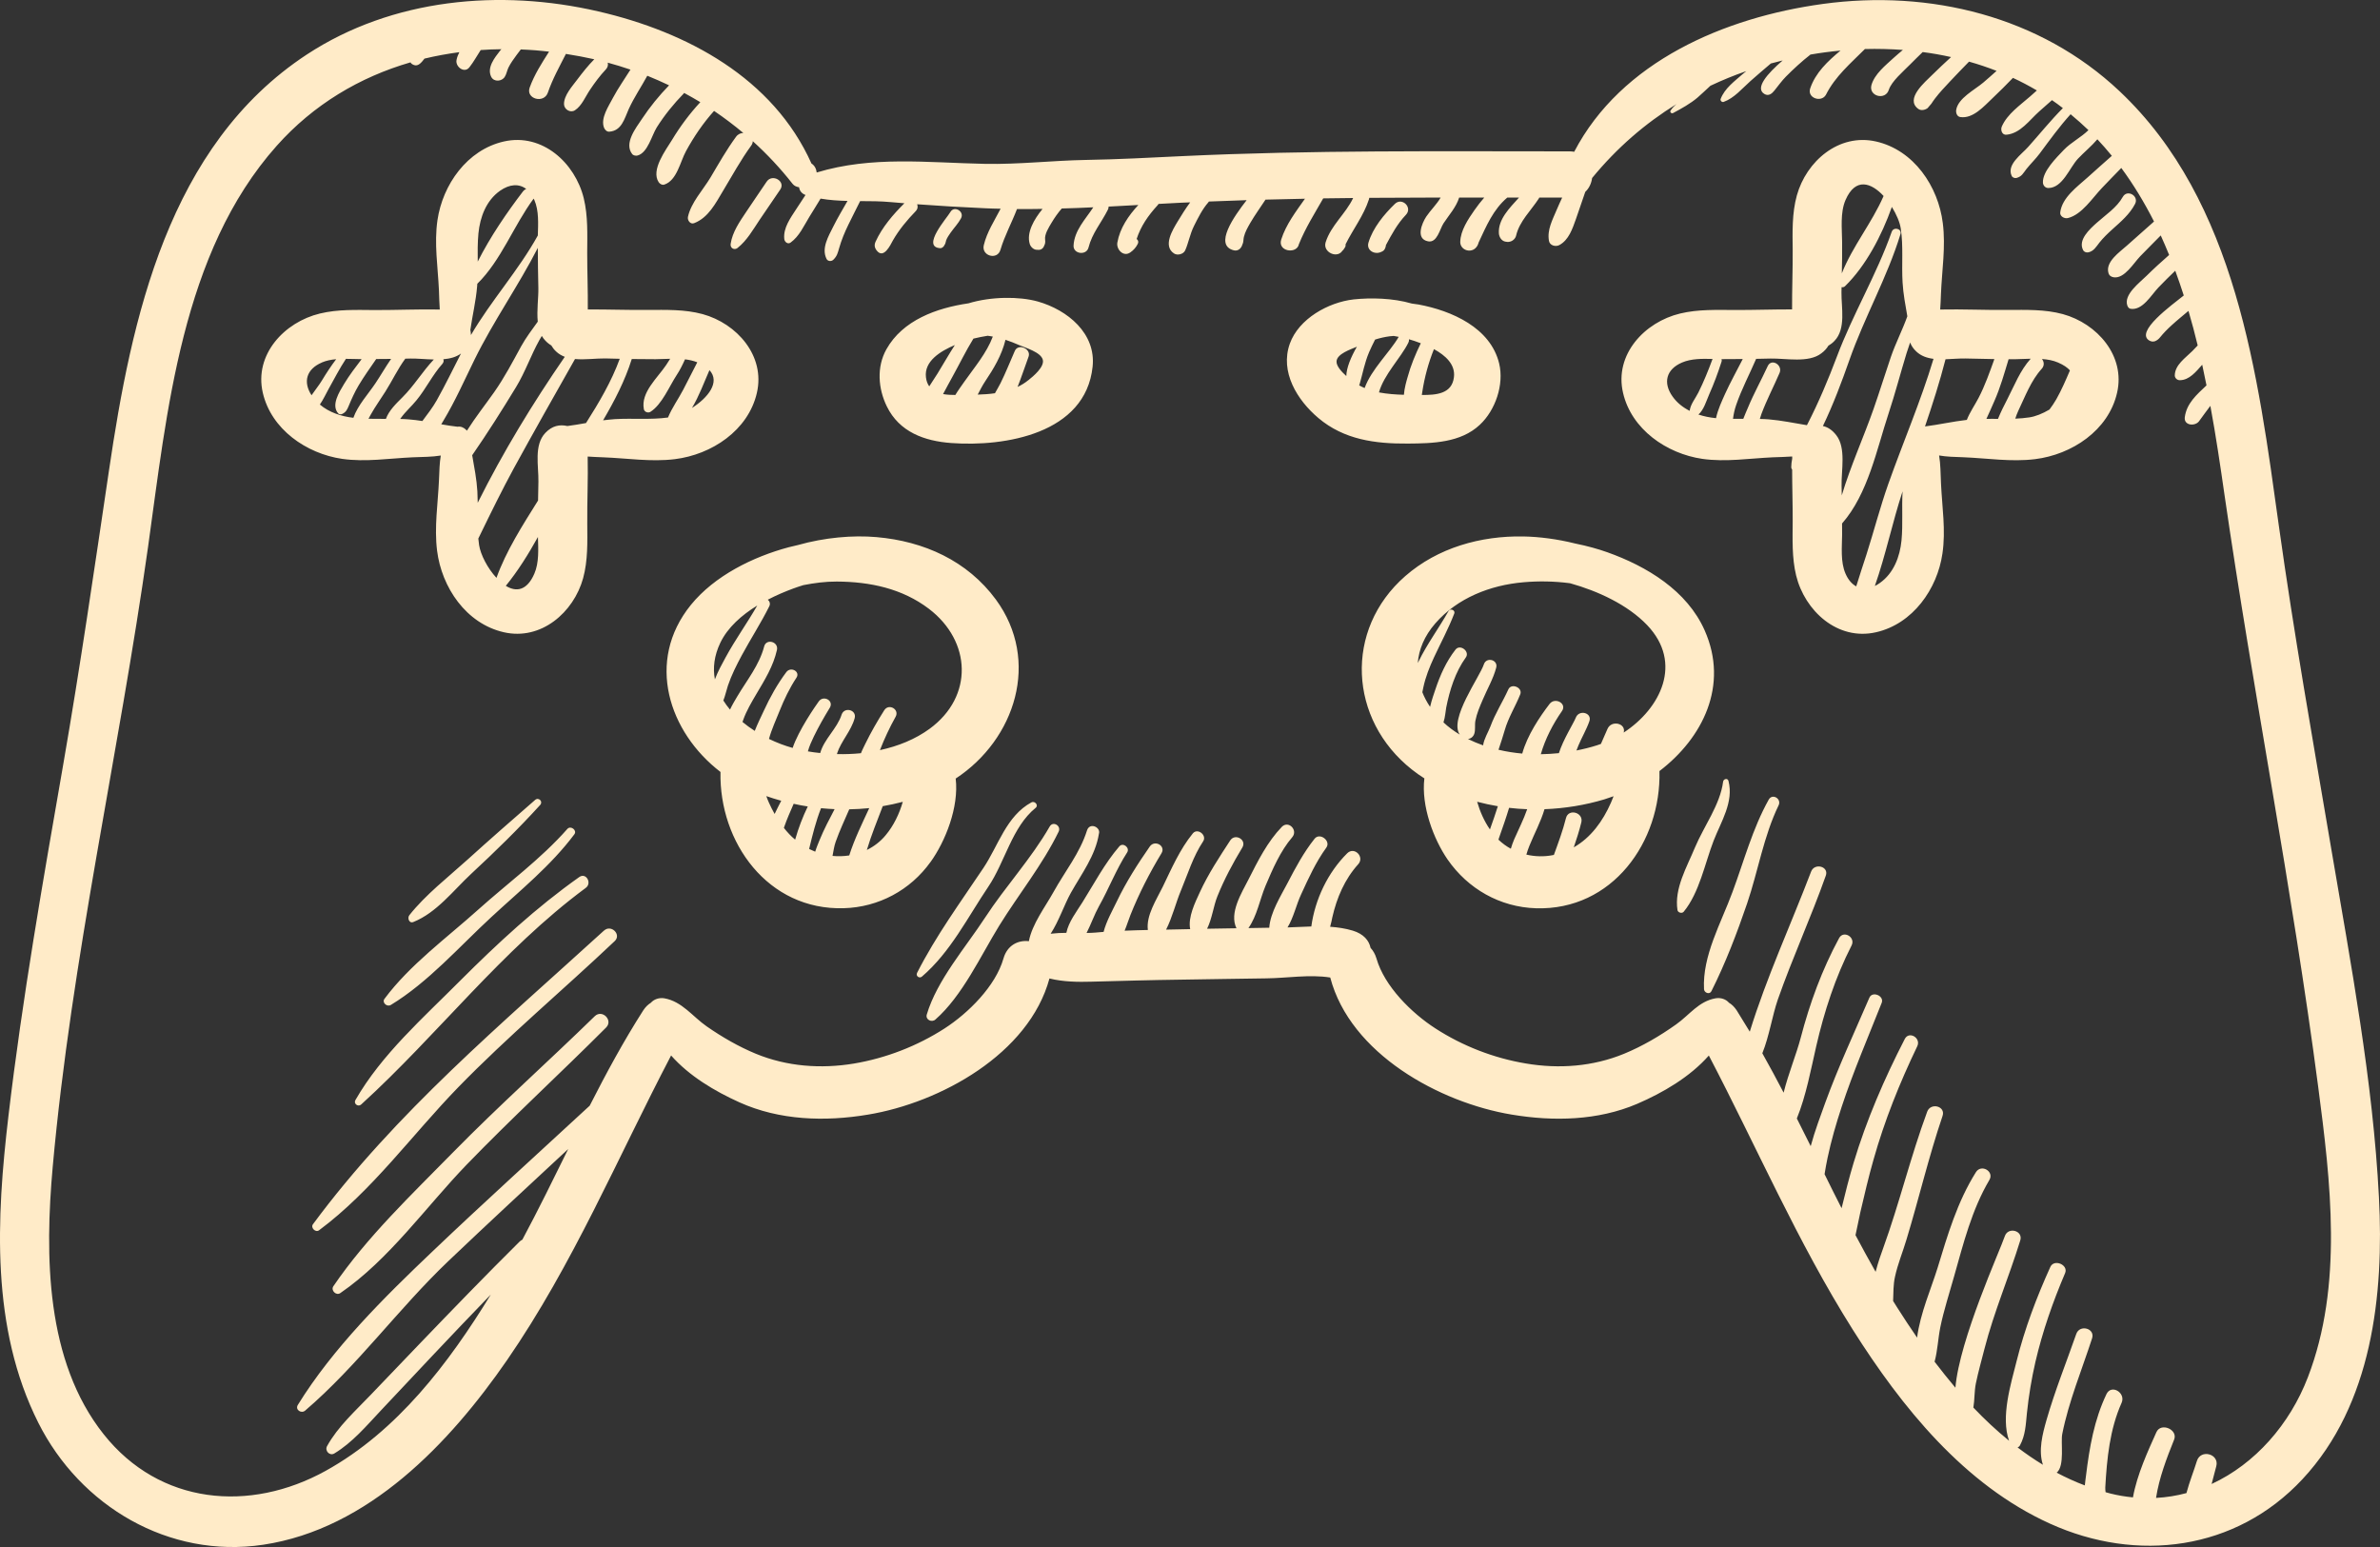<svg xmlns="http://www.w3.org/2000/svg" width="40" height="26" viewBox="0 0 40 26">
    <rect x="0" y="0" width="40" height="26" fill="#333333" stroke="none"/>
    <g fill="none" fill-rule="evenodd">
        <path d="M0 0H40V40H0z" transform="translate(0 -10)"/>
        <path fill="#FFEBC8" d="M17.282 16.39c-.057.047-.118.083-.18.113.066-.167.123-.34.185-.509.047-.132-.174-.228-.231-.097-.08.181-.152.365-.24.542-.027.054-.062.111-.094.17-.096.014-.193.02-.29.023.042-.08.081-.157.121-.216.15-.224.283-.446.346-.705.079.026.155.056.23.089.106.046.364.118.397.246.031.12-.16.278-.244.345zm-1.074.024c-.047.068-.104.144-.152.224-.069 0-.14-.003-.206-.015.052-.1.108-.2.164-.303.117-.212.22-.425.346-.629.08-.02.16-.035.24-.048.03.003.057.01.086.014-.106.28-.307.514-.478.757zm-.59.08c-.029-.04-.049-.091-.056-.155-.032-.27.245-.438.486-.54-.1.154-.192.318-.29.477l-.14.217zm1.823-1.427c-.312-.087-.783-.085-1.165.031-.534.078-1.104.282-1.379.773-.166.297-.139.66.008.96.21.429.63.582 1.084.615.9.066 2.255-.157 2.374-1.282.06-.56-.42-.955-.922-1.097zm9.848 7.245c.044-.157-.208-.216-.273-.06-.036.085-.072.168-.11.251l-.063.022c-.112.036-.23.065-.348.088l.033-.084c.057-.137.135-.267.184-.407.05-.144-.173-.2-.227-.063-.038.097-.212.367-.285.599-.101.01-.203.016-.304.018.074-.259.203-.507.355-.725.09-.128-.117-.24-.208-.12-.167.218-.376.53-.459.834-.134-.012-.268-.033-.399-.064.036-.11.073-.218.104-.327.059-.21.18-.401.261-.603.047-.114-.15-.198-.2-.084-.095.21-.221.404-.3.62-.035.093-.109.21-.124.32-.088-.031-.173-.067-.255-.107.047-.004.088-.036.106-.085.024-.069.005-.15.02-.224.023-.12.074-.237.122-.349.074-.177.178-.353.227-.54.036-.134-.164-.187-.207-.057-.068.21-.59.92-.405 1.181-.1-.06-.192-.128-.274-.205.029-.086.036-.2.046-.249.058-.293.153-.598.33-.843.072-.1-.096-.23-.173-.132-.157.2-.26.433-.34.673-.018.053-.06.17-.088.29-.053-.079-.097-.161-.13-.246.006-.024.011-.05.017-.083.037-.174.103-.339.178-.501.115-.247.244-.485.342-.74.02-.056-.068-.091-.097-.04-.162.287-.36.552-.505.85-.003.008-.008.016-.012.023.018-.226.11-.454.295-.666.371-.427.924-.643 1.48-.691.258-.023.517-.018.774.015l.016.003c.455.127.961.357 1.291.703.606.636.225 1.4-.395 1.805zm-.214 1.178c-.137.312-.338.588-.625.751.047-.138.092-.277.127-.42.04-.167-.217-.238-.258-.072-.053.212-.129.414-.203.619-.005 0-.009.002-.013.003-.15.03-.304.026-.45-.008.016-.05.03-.1.052-.15.084-.207.19-.4.253-.613.344-.013.684-.069 1.005-.165.052-.016.104-.034.156-.053-.014.037-.029.074-.044.108zm-1.683.774c-.075-.04-.145-.092-.208-.152l.013-.04c.058-.164.116-.329.166-.495.102.012.202.02.304.023-.06.173-.144.336-.218.505-.023.052-.04.105-.057.16zm-.351-.324c-.097-.14-.168-.302-.215-.465.114.03.23.055.348.075-.041.131-.087.26-.133.39zm3.609-3.345c-.295-.667-.971-1.077-1.638-1.314-.145-.052-.333-.105-.537-.146-.3-.075-.602-.114-.873-.119-.718-.013-1.439.19-1.984.666-1.032.901-.95 2.414.112 3.252.067.054.137.102.209.148-.056.466.156 1.023.39 1.363.342.494.88.801 1.486.82 1.284.039 2.106-1.117 2.075-2.306.727-.555 1.17-1.439.76-2.364zm5.91-3.885c-.034.06-.074.117-.115.173-.118.07-.24.118-.34.132-.077.012-.156.018-.235.021.015-.045.031-.089.05-.13.114-.238.214-.51.394-.707.05-.055.04-.12.005-.165.095.006.187.023.27.059.093.04.157.084.2.132-.07.164-.141.329-.229.485zm-.98.33c-.064 0-.13-.002-.195 0 .049-.103.092-.207.134-.3.1-.226.167-.466.239-.703h.12c.08-.001.165-.006.251-.008-.18.201-.272.446-.394.683-.05.097-.108.21-.155.327zm-.524.017c-.236.027-.468.08-.703.11.127-.373.247-.748.345-1.129.116-.004.233-.015.335-.013l.486.01c-.08.222-.158.446-.267.655-.06.115-.147.24-.196.367zm-1.32 1.077c-.137.388-.241.79-.366 1.183-.057.177-.118.357-.173.538-.072-.039-.135-.11-.18-.214-.087-.2-.059-.447-.057-.66l-.001-.182.001-.002c.436-.499.58-1.241.783-1.855.11-.333.197-.67.3-1.006.019-.062.039-.121.06-.18.019.052.052.103.103.151.08.076.18.11.29.124-.215.714-.51 1.398-.76 2.103zm.222.95c-.027.272-.131.55-.364.714-.028.02-.056.037-.084.05.183-.52.296-1.075.466-1.59-.016.275.008.552-.018.826zm-1.007-.922c-.006-.254.078-.633-.088-.846-.068-.089-.144-.138-.226-.156.174-.362.317-.744.445-1.108.252-.72.634-1.385.858-2.115.03-.094-.115-.132-.147-.04-.254.721-.652 1.38-.921 2.097-.146.387-.306.767-.495 1.136l-.009.016c-.213-.035-.425-.08-.641-.098-.05-.004-.1-.006-.15-.007.01-.03.017-.058.027-.084.088-.236.206-.46.305-.69.056-.132-.136-.25-.199-.115-.108.235-.235.462-.334.702-.022.054-.052.117-.077.185h-.173c.01-.076.025-.152.054-.235.092-.267.224-.515.335-.773l.243-.005c.256-.005.638.078.852-.087.054-.04.092-.083.119-.129.034-.02.069-.045.102-.08.198-.205.114-.561.118-.82 0-.028 0-.057.002-.084.02.004.042 0 .058-.016.348-.34.615-.847.787-1.332.078.126.135.26.15.365.045.297.012.603.03.903.011.192.047.38.08.57-.082.23-.198.453-.277.684-.099.29-.189.583-.29.872-.167.475-.388.962-.535 1.454l-.003-.164zm-2.11-1.135h-.01c-.097-.01-.193-.029-.286-.06.092-.08.134-.233.18-.337.08-.18.148-.362.208-.55.006-.017.004-.031 0-.044.119 0 .238 0 .357-.002-.1.198-.209.39-.299.59-.048.108-.12.258-.15.403zm-.443-.122c-.112-.057-.212-.134-.287-.24-.166-.232-.108-.458.158-.572.156-.067.34-.065.515-.06l-.004.006c-.07.19-.146.377-.236.558-.048.097-.135.2-.146.308zm2.619-3.543c.168-.387.434-.291.64-.068-.197.453-.523.846-.702 1.3.004-.174.007-.35.005-.524-.002-.226-.035-.494.057-.708zm3.652 1.917c-.302-.082-.617-.071-.927-.07-.378.004-.756-.015-1.134-.007.007-.082.009-.168.013-.26.016-.398.082-.795.031-1.193-.076-.614-.484-1.226-1.122-1.371-.626-.142-1.172.333-1.331.907-.083.3-.073.613-.07.92.002.332-.012.664-.01.995-.32-.001-.638.011-.957.01-.31-.001-.62-.014-.924.059-.598.143-1.11.69-.96 1.333.141.614.732 1.022 1.332 1.11.396.056.787-.008 1.183-.026.116-.005.224-.006.328-.014v.037c-.01.048-.016.096-.016.145 0 .016.006.028.015.037 0 .288.01.576.009.864-.001.308-.015.615.058.917.145.594.696 1.102 1.343.954.618-.14 1.03-.727 1.116-1.323.058-.393-.006-.782-.024-1.175-.008-.172-.007-.326-.032-.473.126.022.26.025.41.03.4.016.8.081 1.201.032.618-.076 1.235-.481 1.38-1.115.144-.621-.335-1.165-.912-1.323zm-11.074 1.356c-.14-.004-.282-.014-.419-.04.083-.3.367-.58.494-.836.01-.02.013-.039.01-.057l.091.028c.033.011.07.024.108.039-.09.183-.169.374-.222.57-.018.062-.054.183-.062.296zm-.753-.159c.002-.004.006-.007.007-.013.054-.186.084-.363.161-.544.031-.072.066-.143.101-.212.079-.025.159-.044.244-.055.022-.003.045-.005.068-.006l.083.015v.003c-.148.256-.46.545-.571.858-.032-.014-.063-.029-.093-.046zm-.215-.156c-.083-.075-.17-.17-.164-.248.008-.126.239-.201.342-.245-.1.173-.176.356-.178.493zm1.277.267c.037-.245.103-.488.196-.719.193.105.362.257.336.47-.033.286-.304.301-.54.3l.008-.051zm.967.552c.262-.244.41-.676.325-1.03-.146-.603-.799-.887-1.353-.991-.027-.005-.067-.01-.114-.016-.32-.094-.694-.1-.978-.07-.426.048-.923.325-1.073.743-.17.475.123.95.48 1.251.431.364.954.433 1.503.429.416-.003.888-.013 1.21-.316zm-14.534-.095c-.067.005-.134.012-.201.02.192-.328.367-.664.482-1.03.134.002.266.003.4.003.078-.001.16-.006.245-.007l-.068.106c-.146.217-.428.46-.374.74.008.048.071.07.11.046.195-.124.316-.427.442-.619.055-.083.099-.173.14-.264.072.009.141.024.206.05-.081.153-.156.31-.238.464-.082.156-.188.302-.254.464-.293.04-.595.01-.89.027zm-.488.066c-.105.018-.209.037-.313.05-.132-.03-.256-.004-.369.114-.198.205-.113.561-.118.821-.001.106-.004.212-.006.317-.262.418-.538.85-.699 1.3-.15-.161-.267-.39-.292-.551-.005-.037-.01-.073-.013-.11l.036-.074c.18-.37.36-.737.556-1.098.338-.618.686-1.232 1.033-1.845.17.015.356-.012.509-.01l.243.006c-.14.383-.348.735-.567 1.08zm-.868 2.531c-.127.293-.31.31-.48.205.203-.249.378-.53.54-.821.006.204.02.431-.06.616zm-.958-1.383c-.012-.204-.052-.406-.087-.607.258-.373.506-.765.737-1.145.154-.253.248-.532.392-.79l.041-.07c.009.015.018.029.029.043.04.052.085.09.131.117.02.035.045.068.08.101.043.041.092.069.146.09-.541.785-1.038 1.601-1.463 2.453-.001-.065-.003-.128-.006-.192zm-.176-1.02l-.013-.014c-.04-.04-.093-.062-.144-.052-.092-.01-.183-.025-.274-.041l.034-.057c.2-.332.357-.687.527-1.034.319-.648.734-1.233 1.062-1.874 0 .226.004.45.009.676.003.162-.029.375-.01.564-.096.134-.198.267-.278.412-.144.263-.28.524-.454.772-.148.21-.317.424-.459.649zm-.508-.508c-.065.115-.153.23-.24.346-.077-.012-.155-.022-.233-.028-.046-.004-.093-.006-.14-.007l.013-.018c.077-.107.177-.193.26-.295.16-.194.268-.425.437-.614.021-.024.024-.052.015-.076.112-.01.216-.036.297-.097-.135.264-.264.53-.409.789zm-.853.31c-.098 0-.196 0-.293-.002.013-.024.025-.048.04-.073.074-.133.163-.255.244-.384.116-.183.207-.38.335-.553l.086-.002c.115-.002.254.013.393.016-.191.202-.333.443-.53.638-.1.1-.226.22-.275.36zm-.547-.018c-.204-.024-.408-.091-.563-.223.057-.083.103-.182.146-.26.096-.171.184-.345.292-.508.088 0 .176.004.258.005h.006c-.103.135-.207.27-.295.417-.079.132-.223.355-.099.495.017.02.048.02.07.008.06-.03.08-.07.105-.13.05-.121.101-.235.168-.348.091-.153.195-.297.296-.444.083 0 .166 0 .25-.002-.093.134-.173.275-.264.411-.12.179-.296.368-.37.579zm-.53-.93c.075-.032.157-.048.241-.055-.087.115-.166.235-.24.358-.048.08-.116.162-.174.248-.147-.225-.086-.44.173-.55zm2.61-1.281l.003-.042c.402-.394.612-.98.947-1.431l.012.024c.078.18.064.4.058.596-.324.586-.785 1.093-1.124 1.673 0-.028-.004-.056-.01-.086.035-.245.094-.487.114-.734zm.022-.89c.027-.272.13-.551.363-.715.162-.114.32-.122.44-.03-.02.007-.037.019-.052.038-.273.357-.553.766-.763 1.183-.002-.16-.003-.318.012-.477zm3.883 2.3c.187.203-.03.467-.294.635.119-.198.205-.435.294-.636zm.797.38c.143-.62-.335-1.164-.913-1.322-.302-.082-.617-.071-.927-.07-.334.003-.667-.01-1.002-.008.003-.318-.01-.634-.01-.952.001-.307.015-.615-.058-.917-.145-.593-.696-1.101-1.343-.954-.618.14-1.029.727-1.116 1.324-.057.392.007.781.025 1.174.005.116.006.224.014.326-.363-.007-.726.01-1.09.009-.31-.002-.62-.015-.923.058-.598.143-1.11.69-.961 1.333.142.614.732 1.022 1.333 1.11.395.056.786-.008 1.182-.026.173-.007.329-.006.476-.03-.021.125-.024.258-.03.407-.017.397-.082.795-.032 1.193.077.613.485 1.225 1.122 1.37.626.143 1.173-.333 1.332-.907.082-.3.072-.613.07-.92-.003-.375.015-.75.007-1.126.083.006.17.009.263.013.4.015.8.08 1.201.031.618-.076 1.234-.481 1.38-1.115zm2.165 7.435c-.088.107-.197.19-.317.249.074-.25.175-.493.267-.736.113-.02.225-.043.337-.073-.058.2-.153.4-.287.56zm-.894.349c.016-.084.028-.168.053-.237.065-.186.15-.365.228-.546.112-.002.224-.009.336-.02-.118.256-.25.522-.336.795-.092.014-.187.017-.281.008zm-.291-.071c-.035-.014-.069-.03-.101-.045l.002-.014c.054-.224.111-.455.197-.672.075.007.151.013.228.016-.089.17-.179.339-.251.516-.024.06-.054.128-.075.199zm.06-2.526c-.054.074-.341.487-.439.782-.132-.036-.267-.088-.398-.151.044-.163.121-.326.179-.473.077-.193.167-.381.282-.555.07-.105-.094-.193-.168-.097-.149.198-.276.425-.379.65-.051.111-.108.223-.153.34-.072-.046-.141-.096-.206-.15l.012-.035c.055-.154.139-.296.223-.438.14-.236.283-.466.344-.738.03-.138-.18-.197-.215-.058-.083.316-.29.566-.454.843-.038.064-.083.139-.12.218-.042-.05-.079-.1-.112-.153.032-.08.048-.162.077-.25.06-.177.145-.346.234-.511.149-.276.32-.54.46-.82.024-.045.006-.089-.024-.113.143-.075.29-.137.428-.188.056-.02.113-.04.17-.057.184-.036.37-.061.562-.06.557.003 1.098.116 1.548.458.715.545.752 1.473.014 2.015-.243.178-.532.294-.837.36.075-.193.162-.379.263-.56.07-.125-.114-.23-.19-.111-.116.183-.225.372-.32.567-.017.038-.049.095-.072.156-.133.013-.267.018-.4.015l-.002-.01c.068-.209.238-.38.296-.594.038-.14-.173-.196-.219-.06-.076.236-.294.409-.36.646-.07-.007-.14-.016-.207-.028.023-.087.062-.17.1-.25.08-.165.172-.326.268-.483.073-.12-.106-.217-.185-.107zm-.394 2.313c0 .003-.002.007-.004.01-.069-.057-.131-.124-.188-.196l.006-.02c.045-.13.102-.258.158-.386.078.018.157.033.237.045-.086.177-.157.364-.209.547zm-.348-.421c-.035-.062-.067-.125-.096-.19-.016-.035-.03-.072-.044-.11.083.028.166.055.251.078-.038.074-.076.147-.111.222zm-1.004-2.262c-.036-.191-.013-.398.092-.617.124-.257.359-.464.62-.624-.169.294-.368.57-.53.868-.059.108-.132.239-.182.373zm3.624 3.07c.249-.346.48-.923.423-1.403 1.003-.659 1.428-1.981.676-3.008-.48-.653-1.21-.981-2.008-1.05-.398-.035-.873.007-1.318.133-.055.012-.107.025-.155.037-.603.161-1.248.48-1.646.97-.767.946-.37 2.141.498 2.807-.025 1.183.796 2.329 2.074 2.29.585-.017 1.117-.304 1.456-.777zm23.148 8.661c-.304.79-.886 1.454-1.617 1.792.025-.1.052-.198.078-.297.057-.209-.263-.296-.326-.088-.048.158-.125.347-.175.538-.165.044-.336.072-.511.081.052-.338.177-.664.304-.98.068-.17-.223-.294-.298-.125-.141.315-.325.71-.394 1.096-.126-.012-.253-.033-.38-.065l-.08-.022c-.004-.029-.006-.056-.005-.082.027-.482.075-.975.274-1.42.075-.169-.172-.319-.254-.147-.207.433-.286.896-.344 1.37-.006.05-.015.107-.02.165-.163-.061-.32-.134-.473-.214.14-.115.064-.509.094-.652.108-.544.33-1.079.501-1.606.055-.169-.209-.239-.266-.073-.168.48-.36.958-.5 1.446-.067.234-.14.514-.06.752-.147-.089-.289-.187-.426-.291.016-.007.03-.017.039-.033.094-.175.098-.35.118-.545.03-.289.077-.573.142-.857.119-.513.293-1.011.5-1.496.058-.139-.185-.242-.248-.104-.232.512-.431 1.037-.567 1.582-.097.386-.27.941-.127 1.34-.21-.17-.41-.358-.6-.557.022-.132.015-.277.042-.407.04-.195.096-.39.145-.583.159-.619.413-1.209.601-1.82.052-.165-.206-.234-.26-.07-.078.234-.764 1.74-.83 2.546-.12-.143-.237-.289-.35-.437.051-.187.057-.384.096-.578.059-.289.152-.569.231-.853.158-.558.297-1.12.594-1.624.085-.144-.137-.273-.226-.131-.313.498-.476 1.055-.646 1.613-.1.325-.292.763-.343 1.168-.117-.169-.228-.339-.335-.507-.024-.036-.045-.072-.068-.109.006-.135.001-.274.032-.409.046-.213.13-.413.192-.621.21-.692.374-1.394.607-2.08.056-.164-.199-.23-.258-.072-.279.755-.467 1.54-.74 2.295-.031.084-.085.234-.127.397-.116-.203-.228-.41-.338-.616.03-.128.052-.26.08-.38.07-.298.138-.594.222-.887.185-.658.44-1.292.736-1.908.067-.14-.139-.262-.21-.122-.344.668-.644 1.361-.86 2.081-.076.252-.14.508-.202.763-.097-.19-.192-.38-.286-.572.015-.09.03-.183.05-.273.061-.29.144-.576.237-.858.195-.592.443-1.167.673-1.748.047-.118-.157-.204-.207-.087-.252.585-.522 1.163-.74 1.761-.076.213-.175.47-.246.734l-.233-.465c.156-.383.238-.832.326-1.215.135-.587.32-1.155.594-1.693.071-.139-.136-.261-.21-.123-.287.53-.493 1.093-.645 1.675-.073.278-.208.602-.287.922-.116-.222-.235-.443-.358-.662.117-.29.166-.629.26-.902.247-.704.558-1.381.807-2.084.055-.156-.19-.218-.247-.068-.348.91-.747 1.772-1.031 2.691-.072-.12-.146-.24-.22-.358-.038-.057-.081-.1-.129-.128-.051-.059-.136-.09-.225-.075-.286.05-.438.279-.664.439-.27.192-.566.366-.874.493-.523.215-1.092.258-1.649.164-.54-.09-1.064-.293-1.523-.59-.4-.258-.857-.709-.99-1.175-.022-.074-.057-.133-.099-.178-.026-.124-.117-.235-.299-.29-.126-.038-.253-.056-.381-.065.018-.06.029-.121.037-.159.074-.327.208-.641.435-.892.112-.124-.065-.303-.185-.184-.327.325-.541.776-.603 1.23-.133.004-.266.011-.4.016.103-.168.147-.383.23-.559.124-.27.246-.54.422-.782.082-.113-.109-.26-.197-.15-.183.23-.32.485-.455.746-.113.216-.29.495-.307.75-.117.003-.233.005-.35.006.144-.203.192-.483.287-.71.118-.278.25-.585.449-.817.102-.118-.063-.289-.175-.174-.241.25-.403.573-.558.88-.118.231-.33.568-.204.824l-.494.008c.083-.165.108-.384.173-.544.115-.287.26-.557.42-.822.077-.13-.122-.244-.204-.118-.183.28-.37.564-.51.869-.08.174-.203.42-.163.622h-.022c-.127.004-.255.006-.383.008.105-.205.166-.46.25-.658.116-.28.204-.572.373-.826.068-.103-.093-.23-.173-.134-.22.27-.356.588-.506.898-.102.21-.283.483-.25.726-.13.003-.261.006-.391.012.036-.085.064-.178.098-.264.143-.359.322-.708.522-1.038.076-.126-.114-.23-.196-.114-.202.29-.399.598-.552.918-.072.151-.18.339-.225.518l-.141.012c-.046.003-.095.006-.145.006.075-.148.133-.315.207-.447.167-.297.29-.621.475-.907.05-.079-.07-.174-.132-.101-.245.285-.422.623-.62.94-.097.155-.234.33-.27.513-.09 0-.178.005-.264.015.139-.214.228-.487.34-.688.178-.317.413-.625.471-.992.036-.109-.155-.199-.2-.056-.12.381-.37.686-.562 1.033-.14.252-.36.539-.415.828h-.003c-.176-.02-.36.066-.424.291-.133.465-.591.918-.99 1.176-.46.296-.984.499-1.524.59-.556.092-1.126.05-1.648-.165-.29-.12-.566-.28-.823-.458-.24-.166-.416-.422-.716-.474-.088-.014-.173.016-.225.075-.047.029-.09.07-.128.128-.331.517-.622 1.056-.9 1.602-.881.815-1.774 1.622-2.643 2.45-.812.772-1.673 1.624-2.263 2.58-.048.08.058.15.123.095.876-.75 1.568-1.713 2.404-2.51.667-.635 1.343-1.261 2.018-1.887-.252.51-.502 1.022-.771 1.524-.014.007-.029.016-.042.028-.571.566-1.13 1.144-1.687 1.724-.272.283-.542.568-.814.85-.26.273-.557.537-.74.869-.041.076.044.169.123.122.305-.184.54-.465.782-.722l.858-.912c.328-.348.658-.694.99-1.037-.707 1.154-1.57 2.294-2.774 2.962-1.278.708-2.791.572-3.732-.613-.98-1.233-.99-3.008-.857-4.496.315-3.497 1.112-6.942 1.602-10.416.319-2.272.562-4.947 2.163-6.744.618-.694 1.396-1.155 2.248-1.402.01.02.03.035.062.046.07.024.126-.049.163-.096l.01-.013c.192-.046.388-.082.586-.108-.021.04-.038.084-.047.13-.024.112.13.234.216.124.072-.091.127-.194.19-.29.115-.008.231-.013.348-.014l-.019.021c-.093.12-.23.287-.152.444.046.09.178.078.227 0 .03-.047.038-.106.062-.156.037-.075.087-.143.136-.21l.072-.095c.081.003.161.008.243.014.078.006.155.015.232.023-.123.193-.247.385-.326.604-.069.19.24.276.306.084.078-.228.195-.437.303-.65.16.025.32.055.477.09-.105.106-.197.223-.286.341-.085.114-.223.263-.223.411 0 .089.105.156.184.105.116-.075.177-.233.253-.344.08-.12.167-.237.266-.342.034-.036.041-.077.032-.114.129.035.256.074.382.117-.098.158-.207.31-.294.474-.073.141-.213.342-.15.503.015.035.047.07.089.066.207-.015.252-.215.326-.38.088-.194.21-.372.312-.56.124.05.246.104.366.161-.168.173-.322.362-.455.563-.104.155-.306.412-.165.592.02.025.063.033.093.024.17-.05.234-.334.32-.472.13-.206.284-.396.454-.57l.006-.009c.092.05.183.101.272.155-.18.194-.34.409-.476.635-.107.174-.358.505-.224.71.02.03.06.052.096.04.211-.07.266-.385.364-.563.132-.242.287-.47.471-.675.17.115.334.239.492.371-.044 0-.09.019-.122.063-.16.218-.292.452-.43.685-.126.21-.327.421-.379.662-.012.057.04.132.106.105.239-.094.359-.334.485-.544.154-.255.296-.518.473-.76.018-.025.025-.05.026-.073.24.217.463.455.668.716.028.036.068.052.11.058.007.056.042.106.108.13-.051.08-.105.159-.157.239-.097.15-.219.314-.2.5.004.048.058.096.106.061.148-.107.222-.28.316-.433.062-.102.127-.203.188-.306.151.026.302.035.453.039-.081.142-.166.283-.239.43-.082.164-.204.367-.113.545.02.041.081.045.113.014.064-.063.073-.11.098-.195.039-.137.093-.267.155-.394.064-.134.133-.264.198-.397.17 0 .343.001.518.017l.226.019c-.19.189-.373.401-.484.645-.026.057-.018.104.02.151.116.147.23-.096.27-.17.104-.182.238-.342.384-.493.035-.037.039-.08.024-.116.38.028.761.05 1.141.067.087.005.175.006.262.008-.104.201-.231.393-.283.614-.042.18.228.256.28.077.07-.238.19-.455.278-.685.143 0 .287 0 .43-.003-.143.174-.274.399-.215.59.015.05.07.103.129.097.051.009.096-.018.113-.068.016-.029.022-.062.016-.1-.013-.094.063-.21.108-.286.05-.084.107-.166.172-.24.177-.005.353-.011.53-.02-.134.203-.319.39-.332.643-.008.143.216.172.251.034.06-.24.216-.418.325-.635.01-.018.013-.036.013-.054l.5-.027c-.167.18-.311.391-.353.632-.02.113.1.247.217.166.056-.039.097-.085.127-.146.016-.032.004-.065-.02-.08.07-.215.192-.393.352-.567l.017-.023.397-.021.134-.005c-.077.103-.146.216-.21.321-.084.14-.253.41-.063.537.057.039.157.015.188-.049.054-.117.08-.274.149-.412.067-.134.141-.284.241-.397l.01-.014c.21-.009.422-.016.634-.023-.211.271-.556.757-.216.843.062.015.114-.02.136-.077-.036.093.013-.027.019-.048.009-.033.006-.067.015-.101.02-.084.065-.161.108-.236.078-.134.17-.26.255-.39.22-.006.442-.011.663-.015-.153.217-.318.432-.399.686-.064.204.265.25.298.076.11-.273.263-.513.408-.768l.503-.006c-.125.265-.374.46-.463.746-.052.17.213.287.292.123-.027.055.025-.025.034-.04.01-.016.012-.034.01-.052.126-.254.304-.482.392-.753l.006-.027c.4-.003.8-.004 1.2-.005-.066.114-.172.215-.242.32-.074.112-.184.375.03.416.153.03.196-.205.26-.303.092-.14.212-.27.263-.433h.422c-.059.067-.113.137-.164.21-.106.152-.237.345-.24.537 0 .13.163.191.255.104.033-.031.044-.062.055-.098.128-.273.242-.55.48-.752h.197c-.158.175-.352.365-.338.6.004.06.043.128.109.14.028.006.05.008.078 0 .048-.011.092-.053.103-.102.056-.241.25-.42.381-.622l.008-.016h.385c-.032.068-.063.136-.092.205-.07.167-.164.337-.13.522.013.079.112.104.174.071.16-.086.221-.276.279-.437.055-.151.102-.305.157-.457.065-.061.103-.144.115-.233.415-.506.892-.918 1.42-1.244-.038.031-.073.066-.101.11-.017.027.016.056.042.042.14-.075.291-.158.412-.261.074-.064.144-.133.216-.198.195-.092.396-.175.603-.246l-.054.044c-.141.124-.31.244-.378.425-.01.027.022.058.05.049.18-.065.311-.226.452-.351.112-.1.227-.197.342-.295.066-.018.132-.035.199-.051-.254.218-.474.466-.306.564.067.04.124-.004.166-.057.065-.08.121-.161.195-.236.129-.13.266-.256.412-.37.167-.029.335-.051.505-.067-.216.18-.42.371-.51.637-.053.161.185.24.263.109.159-.316.416-.53.657-.772.213-.006.426 0 .638.015-.053.045-.105.088-.153.132-.137.126-.322.272-.375.458-.052.188.234.265.292.08.046-.143.246-.312.359-.427.067-.07.14-.137.21-.207.16.02.32.049.477.084-.106.098-.212.196-.315.298-.12.12-.466.406-.235.574.047.033.113.018.156-.014 0-.003.05-.057.063-.074.02-.03.04-.061.063-.09.076-.1.164-.192.25-.284.105-.113.213-.223.32-.333.157.044.311.096.463.155-.074.066-.148.133-.224.197-.144.122-.424.262-.455.46-.007.047.012.11.068.119.216.033.4-.183.546-.32.116-.11.229-.223.34-.338.137.063.271.134.402.211l-.112.1c-.168.147-.385.295-.477.506-.025.057.002.147.08.138.233-.023.383-.244.547-.39.073-.063.144-.127.216-.191.063.042.123.088.183.134-.206.207-.387.433-.582.651-.112.127-.37.3-.277.49.013.027.053.041.083.032.088-.026.108-.078.164-.15.072-.09.156-.17.225-.263.167-.225.329-.45.517-.657.104.086.204.175.3.267-.126.124-.291.204-.415.333-.123.13-.36.361-.35.55.003.048.04.09.09.09.243-.002.355-.34.499-.493.107-.113.227-.21.326-.326.085.09.165.183.243.278-.135.12-.27.238-.404.36-.178.16-.432.34-.463.59-.01.067.071.11.128.096.235-.057.412-.338.573-.506.107-.113.216-.224.325-.336.209.283.39.585.55.9-.15.137-.305.267-.455.404-.122.11-.368.274-.31.464.013.044.05.065.093.07.178.021.33-.241.44-.354.114-.118.23-.233.345-.35.049.108.096.217.141.328-.13.114-.258.23-.38.351-.115.114-.386.314-.323.498.008.025.028.053.056.056.2.03.345-.23.465-.356.093-.097.188-.192.285-.284.05.137.098.276.143.416-.199.16-.833.615-.575.76.02.01.031.012.052.015l.026-.003c-.032.004-.028.003.01-.002.043-.017.069-.042.09-.068.059-.073.125-.14.195-.203.09-.083.187-.16.281-.24.057.192.108.386.155.581l-.09.094c-.116.116-.293.232-.295.41 0 .043.039.08.083.08.162 0 .275-.145.378-.26.025.115.049.231.072.347-.164.155-.336.303-.365.537-.017.141.175.154.24.065.066-.089.125-.174.19-.258.094.508.168 1.013.238 1.499.482 3.318 1.136 6.613 1.573 9.937.21 1.6.423 3.345-.173 4.892zm1.195-3.03c-.101-1.956-.472-3.917-.8-5.846-.307-1.81-.628-3.617-.882-5.436-.353-2.528-.71-5.45-2.678-7.305-1.333-1.258-3.188-1.712-4.985-1.466-1.657.227-3.389.969-4.18 2.485-.023-.004-.047-.007-.072-.007-2.17 0-4.348-.023-6.516.08-.54.026-1.079.055-1.62.064-.564.01-1.13.077-1.694.066-.974-.02-1.899-.137-2.829.145-.007-.062-.037-.12-.088-.151-.643-1.433-2.085-2.21-3.581-2.556-1.651-.383-3.463-.219-4.9.724-2.33 1.53-2.948 4.431-3.326 6.995-.244 1.644-.482 3.286-.766 4.924-.342 1.966-.689 3.937-.923 5.92-.203 1.719-.3 3.562.502 5.157.704 1.402 2.194 2.287 3.779 2.05 1.771-.265 3.135-1.708 4.099-3.103 1.106-1.603 1.858-3.401 2.757-5.12.305.346.733.6 1.147.787.675.305 1.442.328 2.163.207 1.21-.2 2.704-1.018 3.049-2.288.232.058.49.06.698.054.5-.013 1-.028 1.501-.034.48-.005.962-.018 1.443-.022.34-.003.732-.07 1.077-.014.336 1.28 1.836 2.103 3.052 2.304.7.117 1.445.101 2.104-.18.434-.187.888-.451 1.207-.813.804 1.537 1.49 3.133 2.417 4.604.824 1.304 1.873 2.61 3.316 3.263 1.462.663 3.126.454 4.245-.748 1.172-1.258 1.37-3.102 1.284-4.74zM6.947 25.496c.391-.157.67-.528.97-.808.4-.371.795-.756 1.162-1.16.052-.058-.027-.135-.085-.084-.381.332-.762.664-1.137 1.004-.327.296-.703.587-.977.933-.037.047-.005.144.067.115zm8.855-11.325c.023.001.045-.013.056-.032-.031.055.024-.03.028-.042.008-.02.01-.04.016-.059.017-.045.047-.088.075-.128.056-.08.128-.154.174-.24.064-.117-.116-.222-.18-.104-.052.093-.493.585-.169.605zm1.84 9.72c-.311.542-.743 1.005-1.084 1.528-.328.503-.81 1.053-.982 1.632-.025.087.083.139.145.084.454-.398.76-1.07 1.073-1.578.327-.529.725-1.019.998-1.579.048-.099-.094-.185-.15-.087zm12.085-.453c-.273.488-.416 1.033-.61 1.555-.19.518-.508 1.069-.478 1.633.004.06.093.095.124.033.236-.469.43-.977.6-1.474.184-.542.279-1.135.53-1.651.052-.11-.105-.204-.166-.096zm2.692-11.594l.016-.013-.016.013zM29.05 23.125c-.014-.054-.084-.035-.09.012-.05.388-.323.748-.474 1.108-.135.327-.35.688-.293 1.051.008.044.076.061.104.028.265-.322.356-.814.504-1.196.125-.321.34-.649.249-1.003zm-16.653-8.959c.157-.124.26-.308.37-.472.114-.17.232-.338.346-.508.096-.14-.134-.273-.228-.133-.114.17-.232.34-.345.51-.11.164-.23.336-.26.534-.012.072.06.114.117.07zm4.213 10.737c.282-.417.397-1.002.796-1.326.054-.043-.015-.122-.071-.092-.423.23-.556.728-.808 1.104-.387.578-.797 1.138-1.114 1.762-.026.052.037.1.082.062.48-.412.767-.994 1.115-1.51zm6.596-10.666l.022-.01c.043-.018.061-.067.066-.11.098-.181.188-.352.335-.507.116-.122-.064-.3-.185-.184-.183.177-.372.406-.445.653-.037.128.101.204.207.158zM6.567 26.891c.63-.382 1.155-.984 1.693-1.48.484-.448.996-.859 1.393-1.389.051-.068-.062-.154-.118-.09-.447.507-.998.907-1.499 1.357-.528.474-1.15.927-1.574 1.498-.047.063.042.141.104.104zm28.532-12.65c.09-.02.131-.094.184-.162.066-.083.141-.155.22-.226.143-.129.29-.252.38-.425.071-.134-.13-.252-.205-.12-.104.184-.285.299-.439.437-.117.105-.32.287-.228.46.017.031.055.043.088.036zM6.07 28.563c1.293-1.177 2.36-2.594 3.774-3.64.11-.08.006-.264-.108-.183-.722.51-1.376 1.116-2 1.74-.62.624-1.322 1.24-1.763 2.009-.035.061.046.121.097.074zm3.926-1.484c-.785.766-1.604 1.496-2.373 2.279-.696.71-1.46 1.435-2.02 2.259-.048.069.046.164.116.116.82-.562 1.438-1.448 2.123-2.158.763-.789 1.57-1.53 2.345-2.306.122-.123-.067-.311-.191-.19zm.156-1.44c-1.714 1.563-3.505 3.06-4.892 4.936-.044.059.043.146.102.102.894-.664 1.564-1.606 2.336-2.4.835-.859 1.762-1.635 2.633-2.46.118-.111-.06-.286-.179-.177z" transform="translate(0 -10)"/>
    </g>
</svg>
